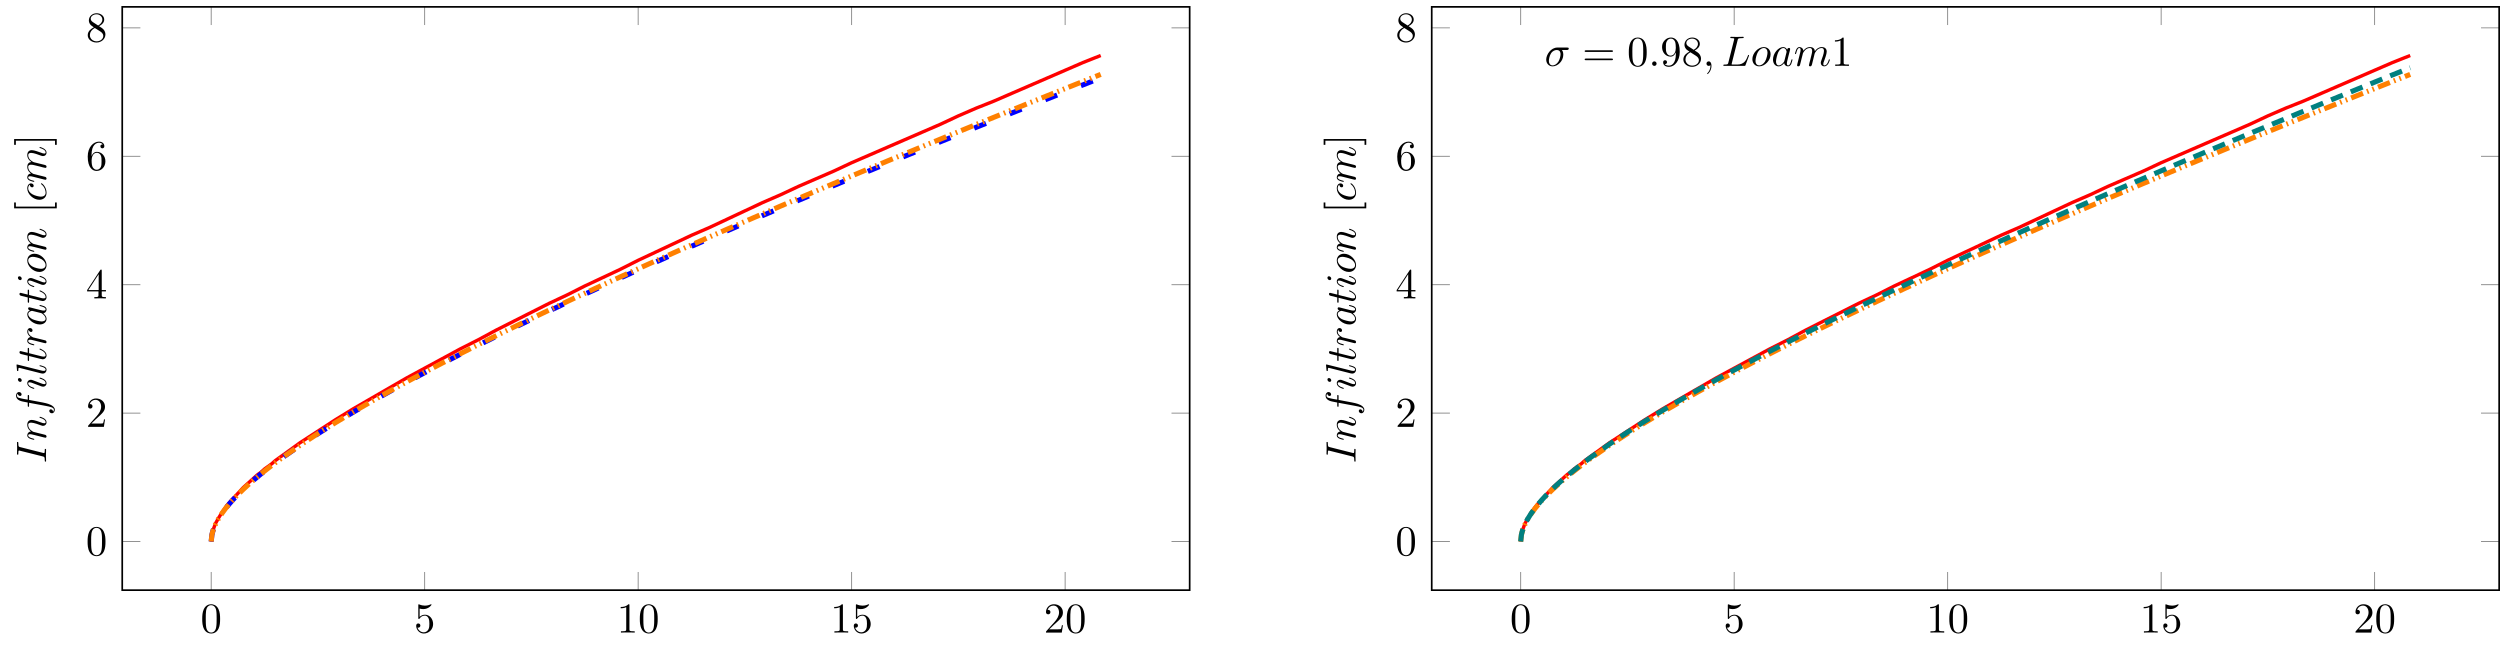 <?xml version="1.0" encoding="UTF-8"?>
<svg xmlns="http://www.w3.org/2000/svg" xmlns:xlink="http://www.w3.org/1999/xlink" width="585.455pt" height="151.463pt" viewBox="0 0 585.455 151.463" version="1.1">
<defs>
<g>
<symbol overflow="visible" id="glyph0-0">
<path style="stroke:none;" d=""/>
</symbol>
<symbol overflow="visible" id="glyph0-1">
<path style="stroke:none;" d="M 4.578 -3.188 C 4.578 -3.984 4.531 -4.781 4.188 -5.516 C 3.734 -6.484 2.906 -6.641 2.5 -6.641 C 1.891 -6.641 1.172 -6.375 0.75 -5.453 C 0.438 -4.766 0.391 -3.984 0.391 -3.188 C 0.391 -2.438 0.422 -1.547 0.844 -0.781 C 1.266 0.016 2 0.219 2.484 0.219 C 3.016 0.219 3.781 0.016 4.219 -0.938 C 4.531 -1.625 4.578 -2.406 4.578 -3.188 Z M 2.484 0 C 2.094 0 1.5 -0.25 1.328 -1.203 C 1.219 -1.797 1.219 -2.719 1.219 -3.312 C 1.219 -3.953 1.219 -4.609 1.297 -5.141 C 1.484 -6.328 2.234 -6.422 2.484 -6.422 C 2.812 -6.422 3.469 -6.234 3.656 -5.25 C 3.766 -4.688 3.766 -3.938 3.766 -3.312 C 3.766 -2.562 3.766 -1.891 3.656 -1.25 C 3.5 -0.297 2.938 0 2.484 0 Z M 2.484 0 "/>
</symbol>
<symbol overflow="visible" id="glyph0-2">
<path style="stroke:none;" d="M 4.469 -2 C 4.469 -3.188 3.656 -4.188 2.578 -4.188 C 2.109 -4.188 1.672 -4.031 1.312 -3.672 L 1.312 -5.625 C 1.516 -5.562 1.844 -5.5 2.156 -5.5 C 3.391 -5.5 4.094 -6.406 4.094 -6.531 C 4.094 -6.594 4.062 -6.641 3.984 -6.641 C 3.984 -6.641 3.953 -6.641 3.906 -6.609 C 3.703 -6.516 3.219 -6.312 2.547 -6.312 C 2.156 -6.312 1.688 -6.391 1.219 -6.594 C 1.141 -6.625 1.125 -6.625 1.109 -6.625 C 1 -6.625 1 -6.547 1 -6.391 L 1 -3.438 C 1 -3.266 1 -3.188 1.141 -3.188 C 1.219 -3.188 1.234 -3.203 1.281 -3.266 C 1.391 -3.422 1.75 -3.969 2.562 -3.969 C 3.078 -3.969 3.328 -3.516 3.406 -3.328 C 3.562 -2.953 3.594 -2.578 3.594 -2.078 C 3.594 -1.719 3.594 -1.125 3.344 -0.703 C 3.109 -0.312 2.734 -0.062 2.281 -0.062 C 1.562 -0.062 0.984 -0.594 0.812 -1.172 C 0.844 -1.172 0.875 -1.156 0.984 -1.156 C 1.312 -1.156 1.484 -1.406 1.484 -1.641 C 1.484 -1.891 1.312 -2.141 0.984 -2.141 C 0.844 -2.141 0.5 -2.062 0.5 -1.609 C 0.5 -0.75 1.188 0.219 2.297 0.219 C 3.453 0.219 4.469 -0.734 4.469 -2 Z M 4.469 -2 "/>
</symbol>
<symbol overflow="visible" id="glyph0-3">
<path style="stroke:none;" d="M 2.938 -6.375 C 2.938 -6.625 2.938 -6.641 2.703 -6.641 C 2.078 -6 1.203 -6 0.891 -6 L 0.891 -5.688 C 1.094 -5.688 1.672 -5.688 2.188 -5.953 L 2.188 -0.781 C 2.188 -0.422 2.156 -0.312 1.266 -0.312 L 0.953 -0.312 L 0.953 0 C 1.297 -0.031 2.156 -0.031 2.562 -0.031 C 2.953 -0.031 3.828 -0.031 4.172 0 L 4.172 -0.312 L 3.859 -0.312 C 2.953 -0.312 2.938 -0.422 2.938 -0.781 Z M 2.938 -6.375 "/>
</symbol>
<symbol overflow="visible" id="glyph0-4">
<path style="stroke:none;" d="M 1.266 -0.766 L 2.328 -1.797 C 3.875 -3.172 4.469 -3.703 4.469 -4.703 C 4.469 -5.844 3.578 -6.641 2.359 -6.641 C 1.234 -6.641 0.5 -5.719 0.5 -4.828 C 0.5 -4.281 1 -4.281 1.031 -4.281 C 1.203 -4.281 1.547 -4.391 1.547 -4.812 C 1.547 -5.062 1.359 -5.328 1.016 -5.328 C 0.938 -5.328 0.922 -5.328 0.891 -5.312 C 1.109 -5.969 1.656 -6.328 2.234 -6.328 C 3.141 -6.328 3.562 -5.516 3.562 -4.703 C 3.562 -3.906 3.078 -3.125 2.516 -2.5 L 0.609 -0.375 C 0.5 -0.266 0.5 -0.234 0.5 0 L 4.203 0 L 4.469 -1.734 L 4.234 -1.734 C 4.172 -1.438 4.109 -1 4 -0.844 C 3.938 -0.766 3.281 -0.766 3.062 -0.766 Z M 1.266 -0.766 "/>
</symbol>
<symbol overflow="visible" id="glyph0-5">
<path style="stroke:none;" d="M 2.938 -1.641 L 2.938 -0.781 C 2.938 -0.422 2.906 -0.312 2.172 -0.312 L 1.969 -0.312 L 1.969 0 C 2.375 -0.031 2.891 -0.031 3.312 -0.031 C 3.734 -0.031 4.25 -0.031 4.672 0 L 4.672 -0.312 L 4.453 -0.312 C 3.719 -0.312 3.703 -0.422 3.703 -0.781 L 3.703 -1.641 L 4.688 -1.641 L 4.688 -1.953 L 3.703 -1.953 L 3.703 -6.484 C 3.703 -6.688 3.703 -6.75 3.531 -6.75 C 3.453 -6.75 3.422 -6.75 3.344 -6.625 L 0.281 -1.953 L 0.281 -1.641 Z M 2.984 -1.953 L 0.562 -1.953 L 2.984 -5.672 Z M 2.984 -1.953 "/>
</symbol>
<symbol overflow="visible" id="glyph0-6">
<path style="stroke:none;" d="M 1.312 -3.266 L 1.312 -3.516 C 1.312 -6.031 2.547 -6.391 3.062 -6.391 C 3.297 -6.391 3.719 -6.328 3.938 -5.984 C 3.781 -5.984 3.391 -5.984 3.391 -5.547 C 3.391 -5.234 3.625 -5.078 3.844 -5.078 C 4 -5.078 4.312 -5.172 4.312 -5.562 C 4.312 -6.156 3.875 -6.641 3.047 -6.641 C 1.766 -6.641 0.422 -5.359 0.422 -3.156 C 0.422 -0.484 1.578 0.219 2.5 0.219 C 3.609 0.219 4.562 -0.719 4.562 -2.031 C 4.562 -3.297 3.672 -4.25 2.562 -4.25 C 1.891 -4.25 1.516 -3.75 1.312 -3.266 Z M 2.5 -0.062 C 1.875 -0.062 1.578 -0.656 1.516 -0.812 C 1.328 -1.281 1.328 -2.078 1.328 -2.25 C 1.328 -3.031 1.656 -4.031 2.547 -4.031 C 2.719 -4.031 3.172 -4.031 3.484 -3.406 C 3.656 -3.047 3.656 -2.531 3.656 -2.047 C 3.656 -1.562 3.656 -1.062 3.484 -0.703 C 3.188 -0.109 2.734 -0.062 2.5 -0.062 Z M 2.5 -0.062 "/>
</symbol>
<symbol overflow="visible" id="glyph0-7">
<path style="stroke:none;" d="M 1.625 -4.562 C 1.172 -4.859 1.125 -5.188 1.125 -5.359 C 1.125 -5.969 1.781 -6.391 2.484 -6.391 C 3.203 -6.391 3.844 -5.875 3.844 -5.156 C 3.844 -4.578 3.453 -4.109 2.859 -3.766 Z M 3.078 -3.609 C 3.797 -3.984 4.281 -4.5 4.281 -5.156 C 4.281 -6.078 3.406 -6.641 2.5 -6.641 C 1.5 -6.641 0.688 -5.906 0.688 -4.969 C 0.688 -4.797 0.703 -4.344 1.125 -3.875 C 1.234 -3.766 1.609 -3.516 1.859 -3.344 C 1.281 -3.047 0.422 -2.5 0.422 -1.5 C 0.422 -0.453 1.438 0.219 2.484 0.219 C 3.609 0.219 4.562 -0.609 4.562 -1.672 C 4.562 -2.031 4.453 -2.484 4.062 -2.906 C 3.875 -3.109 3.719 -3.203 3.078 -3.609 Z M 2.078 -3.188 L 3.312 -2.406 C 3.594 -2.219 4.062 -1.922 4.062 -1.312 C 4.062 -0.578 3.312 -0.062 2.5 -0.062 C 1.641 -0.062 0.922 -0.672 0.922 -1.5 C 0.922 -2.078 1.234 -2.719 2.078 -3.188 Z M 2.078 -3.188 "/>
</symbol>
<symbol overflow="visible" id="glyph0-8">
<path style="stroke:none;" d="M 6.844 -3.266 C 7 -3.266 7.188 -3.266 7.188 -3.453 C 7.188 -3.656 7 -3.656 6.859 -3.656 L 0.891 -3.656 C 0.75 -3.656 0.562 -3.656 0.562 -3.453 C 0.562 -3.266 0.75 -3.266 0.891 -3.266 Z M 6.859 -1.328 C 7 -1.328 7.188 -1.328 7.188 -1.531 C 7.188 -1.719 7 -1.719 6.844 -1.719 L 0.891 -1.719 C 0.75 -1.719 0.562 -1.719 0.562 -1.531 C 0.562 -1.328 0.75 -1.328 0.891 -1.328 Z M 6.859 -1.328 "/>
</symbol>
<symbol overflow="visible" id="glyph0-9">
<path style="stroke:none;" d="M 3.656 -3.172 L 3.656 -2.844 C 3.656 -0.516 2.625 -0.062 2.047 -0.062 C 1.875 -0.062 1.328 -0.078 1.062 -0.422 C 1.5 -0.422 1.578 -0.703 1.578 -0.875 C 1.578 -1.188 1.344 -1.328 1.125 -1.328 C 0.969 -1.328 0.672 -1.25 0.672 -0.859 C 0.672 -0.188 1.203 0.219 2.047 0.219 C 3.344 0.219 4.562 -1.141 4.562 -3.281 C 4.562 -5.969 3.406 -6.641 2.516 -6.641 C 1.969 -6.641 1.484 -6.453 1.062 -6.016 C 0.641 -5.562 0.422 -5.141 0.422 -4.391 C 0.422 -3.156 1.297 -2.172 2.406 -2.172 C 3.016 -2.172 3.422 -2.594 3.656 -3.172 Z M 2.422 -2.406 C 2.266 -2.406 1.797 -2.406 1.5 -3.031 C 1.312 -3.406 1.312 -3.891 1.312 -4.391 C 1.312 -4.922 1.312 -5.391 1.531 -5.766 C 1.797 -6.266 2.172 -6.391 2.516 -6.391 C 2.984 -6.391 3.312 -6.047 3.484 -5.609 C 3.594 -5.281 3.641 -4.656 3.641 -4.203 C 3.641 -3.375 3.297 -2.406 2.422 -2.406 Z M 2.422 -2.406 "/>
</symbol>
<symbol overflow="visible" id="glyph1-0">
<path style="stroke:none;" d=""/>
</symbol>
<symbol overflow="visible" id="glyph1-1">
<path style="stroke:none;" d="M -6.047 -3.734 C -6.406 -3.812 -6.5 -3.844 -6.5 -4.641 C -6.5 -4.875 -6.5 -4.953 -6.688 -4.953 C -6.812 -4.953 -6.812 -4.844 -6.812 -4.812 C -6.812 -4.516 -6.781 -3.781 -6.781 -3.484 C -6.781 -3.188 -6.812 -2.469 -6.812 -2.156 C -6.812 -2.094 -6.812 -1.969 -6.609 -1.969 C -6.5 -1.969 -6.5 -2.047 -6.5 -2.25 C -6.5 -2.656 -6.5 -2.938 -6.312 -2.938 C -6.266 -2.938 -6.234 -2.938 -6.156 -2.906 L -0.781 -1.562 C -0.406 -1.469 -0.312 -1.453 -0.312 -0.656 C -0.312 -0.422 -0.312 -0.344 -0.109 -0.344 C 0 -0.344 0 -0.453 0 -0.484 C 0 -0.781 -0.031 -1.5 -0.031 -1.797 C -0.031 -2.094 0 -2.828 0 -3.125 C 0 -3.203 0 -3.328 -0.188 -3.328 C -0.312 -3.328 -0.312 -3.25 -0.312 -3.031 C -0.312 -2.844 -0.312 -2.797 -0.328 -2.609 C -0.344 -2.391 -0.391 -2.359 -0.5 -2.359 C -0.578 -2.359 -0.656 -2.375 -0.734 -2.391 Z M -6.047 -3.734 "/>
</symbol>
<symbol overflow="visible" id="glyph1-2">
<path style="stroke:none;" d="M -0.594 -0.875 C -0.438 -0.844 -0.203 -0.781 -0.156 -0.781 C 0.016 -0.781 0.109 -0.922 0.109 -1.078 C 0.109 -1.203 0.031 -1.375 -0.172 -1.453 C -0.188 -1.453 -0.656 -1.578 -0.906 -1.641 L -1.797 -1.859 C -2.031 -1.906 -2.25 -1.969 -2.469 -2.031 C -2.641 -2.062 -2.938 -2.141 -2.969 -2.156 C -3.281 -2.297 -4.188 -2.828 -4.188 -3.781 C -4.188 -4.234 -3.812 -4.312 -3.484 -4.312 C -2.875 -4.312 -1.594 -3.828 -1.172 -3.672 C -0.938 -3.578 -0.812 -3.562 -0.703 -3.562 C -0.234 -3.562 0.109 -3.922 0.109 -4.391 C 0.109 -5.328 -1.344 -5.688 -1.422 -5.688 C -1.531 -5.688 -1.531 -5.609 -1.531 -5.578 C -1.531 -5.469 -1.5 -5.469 -1.344 -5.422 C -0.672 -5.219 -0.109 -4.891 -0.109 -4.406 C -0.109 -4.234 -0.203 -4.172 -0.438 -4.172 C -0.688 -4.172 -0.922 -4.25 -1.141 -4.344 C -1.672 -4.531 -2.766 -4.953 -3.344 -4.953 C -4 -4.953 -4.406 -4.531 -4.406 -3.812 C -4.406 -2.906 -3.766 -2.422 -3.531 -2.25 C -4.094 -2.203 -4.406 -1.797 -4.406 -1.328 C -4.406 -0.875 -4.016 -0.688 -3.844 -0.594 C -3.5 -0.422 -2.906 -0.297 -2.875 -0.297 C -2.766 -0.297 -2.766 -0.391 -2.766 -0.406 C -2.766 -0.516 -2.781 -0.516 -3 -0.578 C -3.703 -0.75 -4.188 -0.953 -4.188 -1.312 C -4.188 -1.5 -4.062 -1.609 -3.734 -1.609 C -3.516 -1.609 -3.406 -1.578 -2.891 -1.453 Z M -0.594 -0.875 "/>
</symbol>
<symbol overflow="visible" id="glyph1-3">
<path style="stroke:none;" d="M -3.984 -3.656 L -3.984 -4.516 C -3.984 -4.719 -3.984 -4.812 -4.188 -4.812 C -4.297 -4.812 -4.297 -4.719 -4.297 -4.547 L -4.297 -3.719 L -5.438 -3.922 C -5.641 -3.969 -6.344 -4.109 -6.469 -4.172 C -6.656 -4.25 -6.812 -4.422 -6.812 -4.641 C -6.812 -4.672 -6.812 -4.938 -6.625 -5.125 C -6.594 -4.688 -6.234 -4.578 -6.094 -4.578 C -5.859 -4.578 -5.734 -4.766 -5.734 -4.953 C -5.734 -5.219 -5.969 -5.5 -6.344 -5.5 C -6.797 -5.5 -7.031 -5.047 -7.031 -4.641 C -7.031 -4.297 -6.844 -3.672 -5.859 -3.375 C -5.656 -3.312 -5.547 -3.281 -4.297 -3.047 L -4.297 -2.359 C -4.297 -2.156 -4.297 -2.047 -4.109 -2.047 C -3.984 -2.047 -3.984 -2.141 -3.984 -2.328 L -3.984 -2.984 L -0.047 -2.25 C 0.922 -2.062 1.828 -1.891 1.828 -1.375 C 1.828 -1.328 1.828 -1.094 1.641 -0.891 C 1.609 -1.359 1.25 -1.453 1.109 -1.453 C 0.875 -1.453 0.75 -1.266 0.75 -1.078 C 0.75 -0.812 0.984 -0.531 1.359 -0.531 C 1.797 -0.531 2.047 -0.969 2.047 -1.375 C 2.047 -1.922 1.453 -2.328 1.078 -2.5 C 0.453 -2.828 -0.75 -3.047 -0.828 -3.062 Z M -3.984 -3.656 "/>
</symbol>
<symbol overflow="visible" id="glyph1-4">
<path style="stroke:none;" d="M -6.234 -2.828 C -6.438 -2.828 -6.594 -2.688 -6.594 -2.469 C -6.594 -2.188 -6.328 -1.922 -6.062 -1.922 C -5.875 -1.922 -5.703 -2.062 -5.703 -2.297 C -5.703 -2.531 -5.938 -2.828 -6.234 -2.828 Z M -2.484 -2.078 C -2.766 -2.188 -2.797 -2.188 -3.062 -2.297 C -3.266 -2.375 -3.406 -2.422 -3.594 -2.422 C -4.031 -2.422 -4.406 -2.109 -4.406 -1.609 C -4.406 -0.672 -2.953 -0.297 -2.875 -0.297 C -2.766 -0.297 -2.766 -0.391 -2.766 -0.406 C -2.766 -0.516 -2.797 -0.516 -2.953 -0.562 C -3.891 -0.844 -4.188 -1.234 -4.188 -1.578 C -4.188 -1.656 -4.188 -1.828 -3.875 -1.828 C -3.656 -1.828 -3.453 -1.75 -3.344 -1.719 C -3.094 -1.641 -1.938 -1.188 -1.5 -1.031 C -1.25 -0.922 -0.922 -0.797 -0.703 -0.797 C -0.234 -0.797 0.109 -1.141 0.109 -1.609 C 0.109 -2.547 -1.328 -2.922 -1.422 -2.922 C -1.531 -2.922 -1.531 -2.828 -1.531 -2.797 C -1.531 -2.703 -1.5 -2.703 -1.344 -2.656 C -0.719 -2.469 -0.109 -2.141 -0.109 -1.641 C -0.109 -1.469 -0.203 -1.391 -0.438 -1.391 C -0.688 -1.391 -0.828 -1.453 -1.438 -1.688 Z M -2.484 -2.078 "/>
</symbol>
<symbol overflow="visible" id="glyph1-5">
<path style="stroke:none;" d="M -6.812 -2.578 C -6.812 -2.578 -6.922 -2.578 -6.922 -2.438 C -6.922 -2.219 -6.844 -1.484 -6.812 -1.219 C -6.812 -1.141 -6.797 -1.031 -6.609 -1.031 C -6.5 -1.031 -6.5 -1.141 -6.5 -1.281 C -6.5 -1.766 -6.406 -1.781 -6.328 -1.781 L -6.125 -1.75 L -1.141 -0.484 C -1.031 -0.453 -0.969 -0.438 -0.812 -0.438 C -0.234 -0.438 0.109 -0.875 0.109 -1.344 C 0.109 -1.672 -0.094 -1.922 -0.453 -2.094 C -0.828 -2.266 -1.406 -2.391 -1.422 -2.391 C -1.531 -2.391 -1.531 -2.297 -1.531 -2.266 C -1.531 -2.172 -1.484 -2.156 -1.344 -2.141 C -0.703 -1.969 -0.109 -1.781 -0.109 -1.375 C -0.109 -1.078 -0.422 -1.078 -0.562 -1.078 C -0.812 -1.078 -0.859 -1.094 -1.047 -1.141 Z M -6.812 -2.578 "/>
</symbol>
<symbol overflow="visible" id="glyph1-6">
<path style="stroke:none;" d="M -3.984 -2.047 L -3.984 -2.984 C -3.984 -3.188 -3.984 -3.297 -4.188 -3.297 C -4.297 -3.297 -4.297 -3.188 -4.297 -3.016 L -4.297 -2.141 C -5.719 -2.5 -5.906 -2.547 -5.969 -2.547 C -6.141 -2.547 -6.234 -2.422 -6.234 -2.25 C -6.234 -2.219 -6.234 -1.938 -5.875 -1.859 L -4.297 -1.469 L -4.297 -0.531 C -4.297 -0.328 -4.297 -0.234 -4.109 -0.234 C -3.984 -0.234 -3.984 -0.312 -3.984 -0.516 L -3.984 -1.391 C -1.156 -0.672 -0.984 -0.625 -0.812 -0.625 C -0.266 -0.625 0.109 -1 0.109 -1.547 C 0.109 -2.562 -1.344 -3.125 -1.422 -3.125 C -1.531 -3.125 -1.531 -3.047 -1.531 -3.016 C -1.531 -2.922 -1.5 -2.906 -1.391 -2.859 C -0.344 -2.438 -0.109 -1.906 -0.109 -1.562 C -0.109 -1.359 -0.234 -1.25 -0.562 -1.25 C -0.812 -1.25 -0.875 -1.281 -1.047 -1.312 Z M -3.984 -2.047 "/>
</symbol>
<symbol overflow="visible" id="glyph1-7">
<path style="stroke:none;" d="M -0.594 -0.875 C -0.438 -0.844 -0.203 -0.781 -0.156 -0.781 C 0.016 -0.781 0.109 -0.922 0.109 -1.078 C 0.109 -1.203 0.031 -1.375 -0.172 -1.453 C -0.203 -1.469 -1.562 -1.797 -1.75 -1.844 C -2.078 -1.922 -2.766 -2.109 -3.047 -2.156 C -3.172 -2.203 -3.641 -2.484 -3.859 -2.719 C -3.922 -2.797 -4.188 -3.094 -4.188 -3.516 C -4.188 -3.781 -4.062 -3.922 -4.062 -3.938 C -4.016 -3.641 -3.781 -3.422 -3.516 -3.422 C -3.359 -3.422 -3.172 -3.531 -3.172 -3.797 C -3.172 -4.062 -3.406 -4.344 -3.766 -4.344 C -4.109 -4.344 -4.406 -4.031 -4.406 -3.516 C -4.406 -2.875 -3.922 -2.438 -3.641 -2.25 C -4.094 -2.156 -4.406 -1.797 -4.406 -1.328 C -4.406 -0.875 -4.016 -0.688 -3.844 -0.594 C -3.5 -0.422 -2.906 -0.297 -2.875 -0.297 C -2.766 -0.297 -2.766 -0.391 -2.766 -0.406 C -2.766 -0.516 -2.781 -0.516 -3 -0.578 C -3.703 -0.75 -4.188 -0.953 -4.188 -1.312 C -4.188 -1.469 -4.109 -1.609 -3.734 -1.609 C -3.516 -1.609 -3.406 -1.578 -2.891 -1.453 Z M -0.594 -0.875 "/>
</symbol>
<symbol overflow="visible" id="glyph1-8">
<path style="stroke:none;" d="M -3.766 -3.719 C -4.141 -3.531 -4.406 -3.25 -4.406 -2.797 C -4.406 -1.641 -2.938 -0.406 -1.484 -0.406 C -0.547 -0.406 0.109 -0.953 0.109 -1.719 C 0.109 -1.922 0.062 -2.422 -0.641 -3.016 C -0.219 -3.094 0.109 -3.453 0.109 -3.922 C 0.109 -4.281 -0.125 -4.5 -0.438 -4.672 C -0.797 -4.828 -1.406 -4.969 -1.422 -4.969 C -1.531 -4.969 -1.531 -4.875 -1.531 -4.844 C -1.531 -4.75 -1.484 -4.734 -1.344 -4.703 C -0.703 -4.531 -0.109 -4.359 -0.109 -3.953 C -0.109 -3.672 -0.375 -3.656 -0.562 -3.656 C -0.781 -3.656 -0.875 -3.672 -1.312 -3.781 C -1.719 -3.891 -1.828 -3.906 -2.203 -4 L -3.594 -4.359 C -3.875 -4.422 -3.891 -4.422 -3.938 -4.422 C -4.109 -4.422 -4.203 -4.312 -4.203 -4.141 C -4.203 -3.891 -3.984 -3.75 -3.766 -3.719 Z M -1.188 -3.078 C -1 -3.016 -0.984 -3.016 -0.812 -2.875 C -0.266 -2.438 -0.109 -2.031 -0.109 -1.75 C -0.109 -1.25 -0.656 -1.109 -1.047 -1.109 C -1.547 -1.109 -2.766 -1.422 -3.234 -1.656 C -3.812 -1.969 -4.188 -2.406 -4.188 -2.812 C -4.188 -3.453 -3.375 -3.594 -3.312 -3.594 C -3.25 -3.594 -3.188 -3.578 -3.141 -3.562 Z M -1.188 -3.078 "/>
</symbol>
<symbol overflow="visible" id="glyph1-9">
<path style="stroke:none;" d="M -2.719 -4.672 C -3.766 -4.672 -4.406 -3.984 -4.406 -3.078 C -4.406 -1.75 -2.984 -0.406 -1.578 -0.406 C -0.594 -0.406 0.109 -1.078 0.109 -2 C 0.109 -3.328 -1.266 -4.672 -2.719 -4.672 Z M -0.109 -2.016 C -0.109 -1.578 -0.422 -1.141 -1.203 -1.141 C -1.688 -1.141 -2.766 -1.406 -3.266 -1.719 C -4.031 -2.219 -4.188 -2.797 -4.188 -3.078 C -4.188 -3.656 -3.703 -3.953 -3.109 -3.953 C -2.719 -3.953 -1.672 -3.75 -1.031 -3.375 C -0.453 -3.016 -0.109 -2.469 -0.109 -2.016 Z M -0.109 -2.016 "/>
</symbol>
<symbol overflow="visible" id="glyph1-10">
<path style="stroke:none;" d="M -3.781 -3.953 C -3.781 -3.781 -3.781 -3.656 -3.656 -3.516 C -3.5 -3.344 -3.328 -3.328 -3.266 -3.328 C -3.016 -3.328 -2.906 -3.516 -2.906 -3.703 C -2.906 -3.984 -3.156 -4.25 -3.547 -4.25 C -4.031 -4.25 -4.406 -3.781 -4.406 -3.078 C -4.406 -1.734 -2.984 -0.406 -1.578 -0.406 C -0.672 -0.406 0.109 -0.984 0.109 -2.031 C 0.109 -3.453 -0.953 -4.281 -1.062 -4.281 C -1.125 -4.281 -1.203 -4.234 -1.203 -4.172 C -1.203 -4.109 -1.172 -4.094 -1.094 -4.031 C -0.109 -3.25 -0.109 -2.156 -0.109 -2.047 C -0.109 -1.422 -0.594 -1.141 -1.203 -1.141 C -1.609 -1.141 -2.578 -1.344 -3.188 -1.688 C -3.766 -2 -4.188 -2.547 -4.188 -3.094 C -4.188 -3.422 -4.062 -3.812 -3.781 -3.953 Z M -3.781 -3.953 "/>
</symbol>
<symbol overflow="visible" id="glyph1-11">
<path style="stroke:none;" d="M -0.594 -0.875 C -0.438 -0.844 -0.203 -0.781 -0.156 -0.781 C 0.016 -0.781 0.109 -0.922 0.109 -1.078 C 0.109 -1.203 0.031 -1.375 -0.172 -1.453 C -0.188 -1.453 -0.656 -1.578 -0.906 -1.641 L -1.797 -1.859 C -2.031 -1.906 -2.25 -1.969 -2.469 -2.031 C -2.641 -2.062 -2.938 -2.141 -2.969 -2.156 C -3.281 -2.297 -4.188 -2.828 -4.188 -3.781 C -4.188 -4.234 -3.812 -4.312 -3.484 -4.312 C -3.234 -4.312 -2.953 -4.25 -2.656 -4.172 L -1.5 -3.891 L -0.75 -3.688 C -0.547 -3.656 -0.203 -3.562 -0.156 -3.562 C 0.016 -3.562 0.109 -3.703 0.109 -3.844 C 0.109 -4.156 -0.141 -4.219 -0.453 -4.297 C -1.016 -4.438 -2.469 -4.812 -2.859 -4.891 C -2.984 -4.922 -4.188 -5.453 -4.188 -6.547 C -4.188 -6.969 -3.844 -7.078 -3.484 -7.078 C -2.922 -7.078 -1.781 -6.656 -1.25 -6.453 C -1.016 -6.375 -0.906 -6.328 -0.703 -6.328 C -0.234 -6.328 0.109 -6.672 0.109 -7.141 C 0.109 -8.078 -1.344 -8.453 -1.422 -8.453 C -1.531 -8.453 -1.531 -8.359 -1.531 -8.328 C -1.531 -8.234 -1.5 -8.234 -1.344 -8.188 C -0.812 -8.031 -0.109 -7.719 -0.109 -7.172 C -0.109 -7 -0.203 -6.922 -0.438 -6.922 C -0.688 -6.922 -0.922 -7.016 -1.141 -7.109 C -1.672 -7.297 -2.766 -7.719 -3.344 -7.719 C -3.984 -7.719 -4.406 -7.312 -4.406 -6.562 C -4.406 -5.828 -3.969 -5.312 -3.438 -4.938 C -3.562 -4.938 -3.906 -4.906 -4.141 -4.625 C -4.359 -4.375 -4.406 -4.062 -4.406 -3.812 C -4.406 -2.906 -3.766 -2.422 -3.531 -2.25 C -4.109 -2.203 -4.406 -1.781 -4.406 -1.328 C -4.406 -0.875 -4.016 -0.688 -3.844 -0.594 C -3.484 -0.422 -2.906 -0.297 -2.875 -0.297 C -2.766 -0.297 -2.766 -0.391 -2.766 -0.406 C -2.766 -0.516 -2.781 -0.516 -3 -0.578 C -3.703 -0.75 -4.188 -0.953 -4.188 -1.312 C -4.188 -1.469 -4.109 -1.609 -3.734 -1.609 C -3.516 -1.609 -3.406 -1.578 -2.891 -1.453 Z M -0.594 -0.875 "/>
</symbol>
<symbol overflow="visible" id="glyph2-0">
<path style="stroke:none;" d=""/>
</symbol>
<symbol overflow="visible" id="glyph2-1">
<path style="stroke:none;" d="M 2.5 -2.547 L 2.094 -2.547 L 2.094 -1.578 L -7.078 -1.578 L -7.078 -2.547 L -7.484 -2.547 L -7.484 -1.172 L 2.5 -1.172 Z M 2.5 -2.547 "/>
</symbol>
<symbol overflow="visible" id="glyph2-2">
<path style="stroke:none;" d="M -7.484 -1.578 L -7.484 -0.219 L -7.078 -0.219 L -7.078 -1.188 L 2.094 -1.188 L 2.094 -0.219 L 2.5 -0.219 L 2.5 -1.578 Z M -7.484 -1.578 "/>
</symbol>
<symbol overflow="visible" id="glyph3-0">
<path style="stroke:none;" d=""/>
</symbol>
<symbol overflow="visible" id="glyph3-1">
<path style="stroke:none;" d="M 5.156 -3.719 C 5.297 -3.719 5.656 -3.719 5.656 -4.062 C 5.656 -4.297 5.438 -4.297 5.266 -4.297 L 2.984 -4.297 C 1.484 -4.297 0.375 -2.656 0.375 -1.469 C 0.375 -0.594 0.969 0.109 1.875 0.109 C 3.047 0.109 4.375 -1.094 4.375 -2.625 C 4.375 -2.797 4.375 -3.281 4.062 -3.719 Z M 1.891 -0.109 C 1.391 -0.109 1 -0.469 1 -1.188 C 1 -1.484 1.109 -2.297 1.469 -2.891 C 1.891 -3.578 2.484 -3.719 2.828 -3.719 C 3.656 -3.719 3.734 -3.062 3.734 -2.75 C 3.734 -2.281 3.531 -1.469 3.203 -0.953 C 2.812 -0.375 2.266 -0.109 1.891 -0.109 Z M 1.891 -0.109 "/>
</symbol>
<symbol overflow="visible" id="glyph3-2">
<path style="stroke:none;" d="M 1.906 -0.531 C 1.906 -0.812 1.672 -1.062 1.391 -1.062 C 1.094 -1.062 0.859 -0.812 0.859 -0.531 C 0.859 -0.234 1.094 0 1.391 0 C 1.672 0 1.906 -0.234 1.906 -0.531 Z M 1.906 -0.531 "/>
</symbol>
<symbol overflow="visible" id="glyph3-3">
<path style="stroke:none;" d="M 2.031 -0.016 C 2.031 -0.672 1.781 -1.062 1.391 -1.062 C 1.062 -1.062 0.859 -0.812 0.859 -0.531 C 0.859 -0.266 1.062 0 1.391 0 C 1.5 0 1.641 -0.047 1.734 -0.125 C 1.766 -0.156 1.781 -0.156 1.781 -0.156 C 1.797 -0.156 1.797 -0.156 1.797 -0.016 C 1.797 0.734 1.453 1.328 1.125 1.656 C 1.016 1.766 1.016 1.781 1.016 1.812 C 1.016 1.891 1.062 1.922 1.109 1.922 C 1.219 1.922 2.031 1.156 2.031 -0.016 Z M 2.031 -0.016 "/>
</symbol>
<symbol overflow="visible" id="glyph3-4">
<path style="stroke:none;" d="M 3.734 -6.031 C 3.812 -6.391 3.844 -6.5 4.781 -6.5 C 5.078 -6.5 5.156 -6.5 5.156 -6.688 C 5.156 -6.812 5.047 -6.812 5 -6.812 C 4.672 -6.812 3.859 -6.781 3.531 -6.781 C 3.234 -6.781 2.5 -6.812 2.203 -6.812 C 2.141 -6.812 2.016 -6.812 2.016 -6.609 C 2.016 -6.5 2.109 -6.5 2.297 -6.5 C 2.312 -6.5 2.5 -6.5 2.672 -6.484 C 2.844 -6.453 2.938 -6.453 2.938 -6.312 C 2.938 -6.281 2.938 -6.25 2.906 -6.125 L 1.562 -0.781 C 1.469 -0.391 1.453 -0.312 0.656 -0.312 C 0.484 -0.312 0.391 -0.312 0.391 -0.109 C 0.391 0 0.484 0 0.656 0 L 5.281 0 C 5.516 0 5.516 0 5.578 -0.172 L 6.375 -2.328 C 6.406 -2.438 6.406 -2.453 6.406 -2.469 C 6.406 -2.5 6.375 -2.578 6.297 -2.578 C 6.203 -2.578 6.188 -2.516 6.125 -2.359 C 5.781 -1.453 5.344 -0.312 3.625 -0.312 L 2.688 -0.312 C 2.547 -0.312 2.516 -0.312 2.469 -0.312 C 2.359 -0.328 2.328 -0.344 2.328 -0.422 C 2.328 -0.453 2.328 -0.469 2.375 -0.641 Z M 3.734 -6.031 "/>
</symbol>
<symbol overflow="visible" id="glyph3-5">
<path style="stroke:none;" d="M 4.672 -2.719 C 4.672 -3.766 3.984 -4.406 3.078 -4.406 C 1.75 -4.406 0.406 -2.984 0.406 -1.578 C 0.406 -0.594 1.078 0.109 2 0.109 C 3.328 0.109 4.672 -1.266 4.672 -2.719 Z M 2.016 -0.109 C 1.578 -0.109 1.141 -0.422 1.141 -1.203 C 1.141 -1.688 1.406 -2.766 1.719 -3.266 C 2.219 -4.031 2.797 -4.188 3.078 -4.188 C 3.656 -4.188 3.953 -3.703 3.953 -3.109 C 3.953 -2.719 3.75 -1.672 3.375 -1.031 C 3.016 -0.453 2.469 -0.109 2.016 -0.109 Z M 2.016 -0.109 "/>
</symbol>
<symbol overflow="visible" id="glyph3-6">
<path style="stroke:none;" d="M 3.719 -3.766 C 3.531 -4.141 3.25 -4.406 2.797 -4.406 C 1.641 -4.406 0.406 -2.938 0.406 -1.484 C 0.406 -0.547 0.953 0.109 1.719 0.109 C 1.922 0.109 2.422 0.062 3.016 -0.641 C 3.094 -0.219 3.453 0.109 3.922 0.109 C 4.281 0.109 4.5 -0.125 4.672 -0.438 C 4.828 -0.797 4.969 -1.406 4.969 -1.422 C 4.969 -1.531 4.875 -1.531 4.844 -1.531 C 4.75 -1.531 4.734 -1.484 4.703 -1.344 C 4.531 -0.703 4.359 -0.109 3.953 -0.109 C 3.672 -0.109 3.656 -0.375 3.656 -0.562 C 3.656 -0.781 3.672 -0.875 3.781 -1.312 C 3.891 -1.719 3.906 -1.828 4 -2.203 L 4.359 -3.594 C 4.422 -3.875 4.422 -3.891 4.422 -3.938 C 4.422 -4.109 4.312 -4.203 4.141 -4.203 C 3.891 -4.203 3.75 -3.984 3.719 -3.766 Z M 3.078 -1.188 C 3.016 -1 3.016 -0.984 2.875 -0.812 C 2.438 -0.266 2.031 -0.109 1.75 -0.109 C 1.25 -0.109 1.109 -0.656 1.109 -1.047 C 1.109 -1.547 1.422 -2.766 1.656 -3.234 C 1.969 -3.812 2.406 -4.188 2.812 -4.188 C 3.453 -4.188 3.594 -3.375 3.594 -3.312 C 3.594 -3.25 3.578 -3.188 3.562 -3.141 Z M 3.078 -1.188 "/>
</symbol>
<symbol overflow="visible" id="glyph3-7">
<path style="stroke:none;" d="M 0.875 -0.594 C 0.844 -0.438 0.781 -0.203 0.781 -0.156 C 0.781 0.016 0.922 0.109 1.078 0.109 C 1.203 0.109 1.375 0.031 1.453 -0.172 C 1.453 -0.188 1.578 -0.656 1.641 -0.906 L 1.859 -1.797 C 1.906 -2.031 1.969 -2.25 2.031 -2.469 C 2.062 -2.641 2.141 -2.938 2.156 -2.969 C 2.297 -3.281 2.828 -4.188 3.781 -4.188 C 4.234 -4.188 4.312 -3.812 4.312 -3.484 C 4.312 -3.234 4.25 -2.953 4.172 -2.656 L 3.891 -1.5 L 3.688 -0.75 C 3.656 -0.547 3.562 -0.203 3.562 -0.156 C 3.562 0.016 3.703 0.109 3.844 0.109 C 4.156 0.109 4.219 -0.141 4.297 -0.453 C 4.438 -1.016 4.812 -2.469 4.891 -2.859 C 4.922 -2.984 5.453 -4.188 6.547 -4.188 C 6.969 -4.188 7.078 -3.844 7.078 -3.484 C 7.078 -2.922 6.656 -1.781 6.453 -1.25 C 6.375 -1.016 6.328 -0.906 6.328 -0.703 C 6.328 -0.234 6.672 0.109 7.141 0.109 C 8.078 0.109 8.453 -1.344 8.453 -1.422 C 8.453 -1.531 8.359 -1.531 8.328 -1.531 C 8.234 -1.531 8.234 -1.5 8.188 -1.344 C 8.031 -0.812 7.719 -0.109 7.172 -0.109 C 7 -0.109 6.922 -0.203 6.922 -0.438 C 6.922 -0.688 7.016 -0.922 7.109 -1.141 C 7.297 -1.672 7.719 -2.766 7.719 -3.344 C 7.719 -3.984 7.312 -4.406 6.562 -4.406 C 5.828 -4.406 5.312 -3.969 4.938 -3.438 C 4.938 -3.562 4.906 -3.906 4.625 -4.141 C 4.375 -4.359 4.062 -4.406 3.812 -4.406 C 2.906 -4.406 2.422 -3.766 2.25 -3.531 C 2.203 -4.109 1.781 -4.406 1.328 -4.406 C 0.875 -4.406 0.688 -4.016 0.594 -3.844 C 0.422 -3.484 0.297 -2.906 0.297 -2.875 C 0.297 -2.766 0.391 -2.766 0.406 -2.766 C 0.516 -2.766 0.516 -2.781 0.578 -3 C 0.75 -3.703 0.953 -4.188 1.312 -4.188 C 1.469 -4.188 1.609 -4.109 1.609 -3.734 C 1.609 -3.516 1.578 -3.406 1.453 -2.891 Z M 0.875 -0.594 "/>
</symbol>
</g>
<clipPath id="clip1">
  <path d="M 38 1.609 L 270 1.609 L 270 138.203 L 38 138.203 Z M 38 1.609 "/>
</clipPath>
<clipPath id="clip2">
  <path d="M 32 1.609 L 275 1.609 L 275 138.203 L 32 138.203 Z M 32 1.609 "/>
</clipPath>
<clipPath id="clip3">
  <path d="M 335 6 L 585.453 6 L 585.453 127 L 335 127 Z M 335 6 "/>
</clipPath>
<clipPath id="clip4">
  <path d="M 335 1 L 585.453 1 L 585.453 139 L 335 139 Z M 335 1 "/>
</clipPath>
<clipPath id="clip5">
  <path d="M 344 1.609 L 576 1.609 L 576 138.203 L 344 138.203 Z M 344 1.609 "/>
</clipPath>
<clipPath id="clip6">
  <path d="M 339 1.609 L 582 1.609 L 582 138.203 L 339 138.203 Z M 339 1.609 "/>
</clipPath>
</defs>
<g id="surface1">
<path style="fill:none;stroke-width:0.199;stroke-linecap:butt;stroke-linejoin:miter;stroke:rgb(50%,50%,50%);stroke-opacity:1;stroke-miterlimit:10;" d="M 0.001 -11.384 L 0.001 -7.13 M 49.993 -11.384 L 49.993 -7.13 M 99.989 -11.384 L 99.989 -7.13 M 149.982 -11.384 L 149.982 -7.13 M 199.978 -11.384 L 199.978 -7.13 M 0.001 125.21 L 0.001 120.956 M 49.993 125.21 L 49.993 120.956 M 99.989 125.21 L 99.989 120.956 M 149.982 125.21 L 149.982 120.956 M 199.978 125.21 L 199.978 120.956 " transform="matrix(1,0,0,-1,49.456,126.819)"/>
<path style="fill:none;stroke-width:0.199;stroke-linecap:butt;stroke-linejoin:miter;stroke:rgb(50%,50%,50%);stroke-opacity:1;stroke-miterlimit:10;" d="M -20.831 -0.001 L -16.581 -0.001 M -20.831 30.073 L -16.581 30.073 M -20.831 60.143 L -16.581 60.143 M -20.831 90.217 L -16.581 90.217 M -20.831 120.292 L -16.581 120.292 M 229.142 -0.001 L 224.888 -0.001 M 229.142 30.073 L 224.888 30.073 M 229.142 60.143 L 224.888 60.143 M 229.142 90.217 L 224.888 90.217 M 229.142 120.292 L 224.888 120.292 " transform="matrix(1,0,0,-1,49.456,126.819)"/>
<path style="fill:none;stroke-width:0.399;stroke-linecap:butt;stroke-linejoin:miter;stroke:rgb(0%,0%,0%);stroke-opacity:1;stroke-miterlimit:10;" d="M -20.831 -11.384 L -20.831 125.21 L 229.142 125.21 L 229.142 -11.384 Z M -20.831 -11.384 " transform="matrix(1,0,0,-1,49.456,126.819)"/>
<g style="fill:rgb(0%,0%,0%);fill-opacity:1;">
  <use xlink:href="#glyph0-1" x="46.966" y="148.142"/>
</g>
<g style="fill:rgb(0%,0%,0%);fill-opacity:1;">
  <use xlink:href="#glyph0-2" x="96.959" y="148.142"/>
</g>
<g style="fill:rgb(0%,0%,0%);fill-opacity:1;">
  <use xlink:href="#glyph0-3" x="144.462" y="148.142"/>
  <use xlink:href="#glyph0-1" x="149.443" y="148.142"/>
</g>
<g style="fill:rgb(0%,0%,0%);fill-opacity:1;">
  <use xlink:href="#glyph0-3" x="194.455" y="148.142"/>
  <use xlink:href="#glyph0-2" x="199.436" y="148.142"/>
</g>
<g style="fill:rgb(0%,0%,0%);fill-opacity:1;">
  <use xlink:href="#glyph0-4" x="244.448" y="148.142"/>
  <use xlink:href="#glyph0-1" x="249.429" y="148.142"/>
</g>
<g style="fill:rgb(0%,0%,0%);fill-opacity:1;">
  <use xlink:href="#glyph0-1" x="20.123" y="130.03"/>
</g>
<g style="fill:rgb(0%,0%,0%);fill-opacity:1;">
  <use xlink:href="#glyph0-4" x="20.123" y="99.957"/>
</g>
<g style="fill:rgb(0%,0%,0%);fill-opacity:1;">
  <use xlink:href="#glyph0-5" x="20.123" y="69.885"/>
</g>
<g style="fill:rgb(0%,0%,0%);fill-opacity:1;">
  <use xlink:href="#glyph0-6" x="20.123" y="39.813"/>
</g>
<g style="fill:rgb(0%,0%,0%);fill-opacity:1;">
  <use xlink:href="#glyph0-7" x="20.123" y="9.741"/>
</g>
<g clip-path="url(#clip1)" clip-rule="nonzero">
<path style="fill:none;stroke-width:0.797;stroke-linecap:butt;stroke-linejoin:miter;stroke:rgb(100%,0%,0%);stroke-opacity:1;stroke-miterlimit:10;" d="M 0.001 -0.001 L 0.165 1.655 L 0.333 2.405 L 0.501 2.858 L 0.665 3.307 L 0.833 3.76 L 1.001 4.21 L 1.165 4.51 L 1.501 5.112 L 1.665 5.413 L 2.501 6.764 L 3.333 7.967 L 4.165 9.022 L 5.001 9.924 L 6.665 11.729 L 7.501 12.632 L 8.333 13.382 L 9.165 14.135 L 9.997 14.885 L 10.833 15.635 L 11.665 16.237 L 12.497 16.991 L 13.333 17.592 L 14.165 18.194 L 14.997 18.944 L 15.833 19.546 L 16.665 20.147 L 20.829 23.155 L 29.165 28.569 L 33.329 31.124 L 37.497 33.53 L 41.661 35.936 L 45.829 38.342 L 49.993 40.596 L 54.161 42.85 L 58.325 45.108 L 62.493 47.214 L 66.657 49.467 L 70.825 51.573 L 74.989 53.678 L 79.157 55.784 L 83.325 57.737 L 87.489 59.842 L 91.657 61.796 L 95.821 63.753 L 99.989 65.858 L 104.153 67.811 L 108.321 69.764 L 112.485 71.721 L 116.653 73.526 L 120.817 75.479 L 124.985 77.436 L 129.153 79.389 L 133.317 81.194 L 137.485 83.147 L 141.649 84.952 L 145.817 86.757 L 149.982 88.71 L 154.149 90.514 L 158.314 92.319 L 162.482 94.124 L 166.646 95.928 L 170.814 97.733 L 174.982 99.686 L 179.146 101.491 L 183.314 103.147 L 187.478 104.952 L 191.646 106.753 L 195.81 108.557 L 199.978 110.362 L 204.142 112.167 L 208.31 113.823 " transform="matrix(1,0,0,-1,49.456,126.819)"/>
</g>
<g clip-path="url(#clip2)" clip-rule="nonzero">
<path style="fill:none;stroke-width:1.196;stroke-linecap:butt;stroke-linejoin:miter;stroke:rgb(0%,0%,100%);stroke-opacity:1;stroke-dasharray:2.989,5.978;stroke-miterlimit:10;" d="M 0.001 -0.001 L 0.165 1.569 L 0.333 2.249 L 0.501 2.776 L 0.665 3.229 L 0.833 3.631 L 1.001 4.003 L 1.165 4.346 L 1.333 4.667 L 1.501 4.975 L 1.665 5.264 L 2.501 6.569 L 3.333 7.702 L 4.165 8.725 L 5.001 9.674 L 5.833 10.561 L 6.665 11.405 L 7.501 12.21 L 8.333 12.983 L 9.165 13.725 L 9.997 14.448 L 10.833 15.151 L 11.665 15.835 L 12.497 16.499 L 13.333 17.151 L 14.165 17.792 L 14.997 18.417 L 15.833 19.034 L 16.665 19.635 L 20.829 22.53 L 24.997 25.253 L 29.165 27.842 L 33.329 30.331 L 37.497 32.729 L 41.661 35.061 L 45.829 37.331 L 49.993 39.549 L 54.161 41.721 L 58.325 43.85 L 62.493 45.948 L 66.657 48.007 L 70.825 50.038 L 74.989 52.042 L 79.157 54.022 L 83.325 55.979 L 87.489 57.913 L 91.657 59.831 L 95.821 61.725 L 99.989 63.604 L 104.153 65.467 L 108.321 67.315 L 112.485 69.147 L 116.653 70.967 L 120.817 72.776 L 124.985 74.569 L 129.153 76.354 L 133.317 78.124 L 137.485 79.885 L 141.649 81.635 L 145.817 83.378 L 149.982 85.112 L 154.149 86.835 L 158.314 88.549 L 162.482 90.257 L 166.646 91.956 L 170.814 93.647 L 174.982 95.331 L 179.146 97.01 L 183.314 98.678 L 187.478 100.342 L 191.646 102.003 L 195.81 103.651 L 199.978 105.299 L 204.142 106.936 L 208.31 108.573 " transform="matrix(1,0,0,-1,49.456,126.819)"/>
<path style="fill:none;stroke-width:1.196;stroke-linecap:butt;stroke-linejoin:miter;stroke:rgb(100%,50%,0%);stroke-opacity:1;stroke-dasharray:2.989,0.996,0.399,0.996,0.399,0.996;stroke-miterlimit:10;" d="M 0.001 -0.001 L 0.165 1.569 L 0.333 2.249 L 0.501 2.776 L 0.665 3.229 L 0.833 3.631 L 1.001 4.003 L 1.165 4.346 L 1.333 4.671 L 1.501 4.975 L 1.665 5.264 L 2.501 6.569 L 3.333 7.706 L 4.165 8.729 L 5.001 9.678 L 5.833 10.565 L 6.665 11.409 L 7.501 12.214 L 8.333 12.987 L 9.165 13.733 L 9.997 14.456 L 10.833 15.159 L 11.665 15.842 L 12.497 16.51 L 13.333 17.163 L 14.165 17.803 L 14.997 18.432 L 15.833 19.049 L 16.665 19.655 L 20.829 22.557 L 24.997 25.288 L 29.165 27.885 L 33.329 30.381 L 37.497 32.792 L 41.661 35.135 L 45.829 37.417 L 49.993 39.643 L 54.161 41.827 L 58.325 43.971 L 62.493 46.081 L 66.657 48.155 L 70.825 50.202 L 74.989 52.217 L 79.157 54.214 L 83.325 56.186 L 87.489 58.135 L 91.657 60.065 L 95.821 61.979 L 99.989 63.878 L 104.153 65.757 L 108.321 67.62 L 112.485 69.471 L 116.653 71.311 L 120.817 73.135 L 124.985 74.948 L 129.153 76.753 L 133.317 78.546 L 137.485 80.327 L 141.649 82.096 L 145.817 83.858 L 149.982 85.612 L 154.149 87.358 L 158.314 89.092 L 162.482 90.823 L 166.646 92.546 L 170.814 94.257 L 174.982 95.964 L 179.146 97.667 L 183.314 99.358 L 187.478 101.046 L 191.646 102.729 L 195.81 104.405 L 199.978 106.073 L 204.142 107.737 L 208.31 109.397 " transform="matrix(1,0,0,-1,49.456,126.819)"/>
</g>
<g style="fill:rgb(0%,0%,0%);fill-opacity:1;">
  <use xlink:href="#glyph1-1" x="10.792" y="108.446"/>
</g>
<g style="fill:rgb(0%,0%,0%);fill-opacity:1;">
  <use xlink:href="#glyph1-2" x="10.792" y="103.289"/>
  <use xlink:href="#glyph1-3" x="10.792" y="97.31"/>
</g>
<g style="fill:rgb(0%,0%,0%);fill-opacity:1;">
  <use xlink:href="#glyph1-4" x="10.792" y="91.356"/>
  <use xlink:href="#glyph1-5" x="10.792" y="87.924"/>
</g>
<g style="fill:rgb(0%,0%,0%);fill-opacity:1;">
  <use xlink:href="#glyph1-6" x="10.792" y="84.762"/>
  <use xlink:href="#glyph1-7" x="10.792" y="81.164"/>
</g>
<g style="fill:rgb(0%,0%,0%);fill-opacity:1;">
  <use xlink:href="#glyph1-8" x="10.792" y="76.39"/>
  <use xlink:href="#glyph1-6" x="10.792" y="71.124"/>
  <use xlink:href="#glyph1-4" x="10.792" y="67.526"/>
  <use xlink:href="#glyph1-9" x="10.792" y="64.094"/>
  <use xlink:href="#glyph1-2" x="10.792" y="59.265"/>
</g>
<g style="fill:rgb(0%,0%,0%);fill-opacity:1;">
  <use xlink:href="#glyph2-1" x="10.792" y="49.962"/>
</g>
<g style="fill:rgb(0%,0%,0%);fill-opacity:1;">
  <use xlink:href="#glyph1-10" x="10.792" y="47.194"/>
  <use xlink:href="#glyph1-11" x="10.792" y="42.882"/>
</g>
<g style="fill:rgb(0%,0%,0%);fill-opacity:1;">
  <use xlink:href="#glyph2-2" x="10.792" y="34.136"/>
</g>
<path style="fill:none;stroke-width:0.199;stroke-linecap:butt;stroke-linejoin:miter;stroke:rgb(50%,50%,50%);stroke-opacity:1;stroke-miterlimit:10;" d="M -0.001 -11.384 L -0.001 -7.13 M 49.995 -11.384 L 49.995 -7.13 M 99.987 -11.384 L 99.987 -7.13 M 149.984 -11.384 L 149.984 -7.13 M 199.976 -11.384 L 199.976 -7.13 M -0.001 125.21 L -0.001 120.956 M 49.995 125.21 L 49.995 120.956 M 99.987 125.21 L 99.987 120.956 M 149.984 125.21 L 149.984 120.956 M 199.976 125.21 L 199.976 120.956 " transform="matrix(1,0,0,-1,356.118,126.819)"/>
<g clip-path="url(#clip3)" clip-rule="nonzero">
<path style="fill:none;stroke-width:0.199;stroke-linecap:butt;stroke-linejoin:miter;stroke:rgb(50%,50%,50%);stroke-opacity:1;stroke-miterlimit:10;" d="M -20.833 -0.001 L -16.579 -0.001 M -20.833 30.073 L -16.579 30.073 M -20.833 60.143 L -16.579 60.143 M -20.833 90.217 L -16.579 90.217 M -20.833 120.292 L -16.579 120.292 M 229.14 -0.001 L 224.89 -0.001 M 229.14 30.073 L 224.89 30.073 M 229.14 60.143 L 224.89 60.143 M 229.14 90.217 L 224.89 90.217 M 229.14 120.292 L 224.89 120.292 " transform="matrix(1,0,0,-1,356.118,126.819)"/>
</g>
<g clip-path="url(#clip4)" clip-rule="nonzero">
<path style="fill:none;stroke-width:0.399;stroke-linecap:butt;stroke-linejoin:miter;stroke:rgb(0%,0%,0%);stroke-opacity:1;stroke-miterlimit:10;" d="M -20.833 -11.384 L -20.833 125.21 L 229.14 125.21 L 229.14 -11.384 Z M -20.833 -11.384 " transform="matrix(1,0,0,-1,356.118,126.819)"/>
</g>
<g style="fill:rgb(0%,0%,0%);fill-opacity:1;">
  <use xlink:href="#glyph0-1" x="353.628" y="148.142"/>
</g>
<g style="fill:rgb(0%,0%,0%);fill-opacity:1;">
  <use xlink:href="#glyph0-2" x="403.621" y="148.142"/>
</g>
<g style="fill:rgb(0%,0%,0%);fill-opacity:1;">
  <use xlink:href="#glyph0-3" x="451.124" y="148.142"/>
  <use xlink:href="#glyph0-1" x="456.105" y="148.142"/>
</g>
<g style="fill:rgb(0%,0%,0%);fill-opacity:1;">
  <use xlink:href="#glyph0-3" x="501.117" y="148.142"/>
  <use xlink:href="#glyph0-2" x="506.098" y="148.142"/>
</g>
<g style="fill:rgb(0%,0%,0%);fill-opacity:1;">
  <use xlink:href="#glyph0-4" x="551.11" y="148.142"/>
  <use xlink:href="#glyph0-1" x="556.091" y="148.142"/>
</g>
<g style="fill:rgb(0%,0%,0%);fill-opacity:1;">
  <use xlink:href="#glyph0-1" x="326.786" y="130.03"/>
</g>
<g style="fill:rgb(0%,0%,0%);fill-opacity:1;">
  <use xlink:href="#glyph0-4" x="326.786" y="99.957"/>
</g>
<g style="fill:rgb(0%,0%,0%);fill-opacity:1;">
  <use xlink:href="#glyph0-5" x="326.786" y="69.885"/>
</g>
<g style="fill:rgb(0%,0%,0%);fill-opacity:1;">
  <use xlink:href="#glyph0-6" x="326.786" y="39.813"/>
</g>
<g style="fill:rgb(0%,0%,0%);fill-opacity:1;">
  <use xlink:href="#glyph0-7" x="326.786" y="9.741"/>
</g>
<g clip-path="url(#clip5)" clip-rule="nonzero">
<path style="fill:none;stroke-width:0.797;stroke-linecap:butt;stroke-linejoin:miter;stroke:rgb(100%,0%,0%);stroke-opacity:1;stroke-miterlimit:10;" d="M -0.001 -0.001 L 0.167 1.655 L 0.335 2.405 L 0.499 2.858 L 0.667 3.307 L 0.835 3.76 L 0.999 4.21 L 1.335 4.811 L 1.499 5.112 L 1.667 5.413 L 2.499 6.764 L 3.331 7.967 L 4.167 9.022 L 5.831 10.827 L 6.667 11.729 L 7.499 12.632 L 8.331 13.382 L 9.167 14.135 L 10.831 15.635 L 11.667 16.237 L 12.499 16.991 L 14.163 18.194 L 14.999 18.944 L 16.663 20.147 L 20.831 23.155 L 24.995 25.862 L 29.163 28.569 L 33.331 31.124 L 37.495 33.53 L 41.663 35.936 L 45.827 38.342 L 49.995 40.596 L 54.159 42.85 L 58.327 45.108 L 62.491 47.214 L 66.659 49.467 L 70.823 51.573 L 79.159 55.784 L 83.323 57.737 L 87.491 59.842 L 91.655 61.796 L 95.823 63.753 L 99.987 65.858 L 104.155 67.811 L 108.32 69.764 L 112.487 71.721 L 116.652 73.526 L 120.82 75.479 L 124.984 77.436 L 129.152 79.389 L 133.32 81.194 L 137.484 83.147 L 141.652 84.952 L 145.816 86.757 L 149.984 88.71 L 154.148 90.514 L 158.316 92.319 L 162.48 94.124 L 166.648 95.928 L 170.812 97.733 L 174.98 99.686 L 179.148 101.491 L 183.312 103.147 L 187.48 104.952 L 191.644 106.753 L 195.812 108.557 L 199.976 110.362 L 204.144 112.167 L 208.308 113.823 " transform="matrix(1,0,0,-1,356.118,126.819)"/>
</g>
<g clip-path="url(#clip6)" clip-rule="nonzero">
<path style="fill:none;stroke-width:1.196;stroke-linecap:butt;stroke-linejoin:miter;stroke:rgb(100%,50%,0%);stroke-opacity:1;stroke-dasharray:2.989,0.996,0.399,0.996,0.399,0.996;stroke-miterlimit:10;" d="M -0.001 -0.001 L 0.167 1.569 L 0.335 2.249 L 0.499 2.776 L 0.667 3.229 L 0.835 3.631 L 0.999 4.003 L 1.167 4.346 L 1.335 4.671 L 1.499 4.975 L 1.667 5.264 L 2.499 6.569 L 3.331 7.706 L 4.167 8.729 L 4.999 9.678 L 5.831 10.565 L 6.667 11.409 L 7.499 12.214 L 8.331 12.987 L 9.167 13.733 L 9.999 14.456 L 10.831 15.159 L 11.667 15.842 L 12.499 16.51 L 13.331 17.163 L 14.163 17.803 L 14.999 18.432 L 15.831 19.049 L 16.663 19.655 L 20.831 22.557 L 24.995 25.288 L 29.163 27.885 L 33.331 30.381 L 37.495 32.792 L 41.663 35.135 L 45.827 37.417 L 49.995 39.643 L 54.159 41.827 L 58.327 43.971 L 62.491 46.081 L 66.659 48.155 L 70.823 50.202 L 74.991 52.217 L 79.159 54.214 L 83.323 56.186 L 87.491 58.135 L 91.655 60.065 L 95.823 61.979 L 99.987 63.878 L 104.155 65.757 L 108.32 67.62 L 112.487 69.471 L 116.652 71.311 L 120.82 73.135 L 124.984 74.948 L 129.152 76.753 L 133.32 78.546 L 137.484 80.327 L 141.652 82.096 L 145.816 83.858 L 149.984 85.612 L 154.148 87.358 L 158.316 89.092 L 162.48 90.823 L 166.648 92.546 L 170.812 94.257 L 174.98 95.964 L 179.148 97.667 L 183.312 99.358 L 187.48 101.046 L 191.644 102.729 L 195.812 104.405 L 199.976 106.073 L 204.144 107.737 L 208.308 109.397 " transform="matrix(1,0,0,-1,356.118,126.819)"/>
<path style="fill:none;stroke-width:1.196;stroke-linecap:butt;stroke-linejoin:miter;stroke:rgb(0%,50%,50%);stroke-opacity:1;stroke-dasharray:2.989,1.993;stroke-miterlimit:10;" d="M -0.001 -0.001 L 0.167 1.589 L 0.335 2.272 L 0.499 2.807 L 0.667 3.264 L 0.835 3.674 L 0.999 4.049 L 1.167 4.397 L 1.335 4.721 L 1.499 5.034 L 1.667 5.327 L 2.499 6.647 L 3.331 7.796 L 4.167 8.831 L 4.999 9.792 L 5.831 10.694 L 6.667 11.546 L 7.499 12.362 L 8.331 13.147 L 9.167 13.901 L 9.999 14.635 L 10.831 15.346 L 11.667 16.038 L 12.499 16.714 L 13.331 17.378 L 14.163 18.026 L 14.999 18.663 L 15.831 19.288 L 16.663 19.901 L 20.831 22.842 L 24.995 25.608 L 29.163 28.245 L 33.331 30.772 L 37.495 33.217 L 41.663 35.592 L 45.827 37.909 L 49.995 40.167 L 54.159 42.382 L 58.327 44.557 L 62.491 46.694 L 66.659 48.799 L 70.823 50.878 L 74.991 52.924 L 79.159 54.948 L 83.323 56.948 L 87.491 58.928 L 91.655 60.885 L 95.823 62.827 L 99.987 64.753 L 104.155 66.659 L 108.32 68.553 L 112.487 70.432 L 116.652 72.299 L 120.82 74.151 L 124.984 75.991 L 129.152 77.819 L 133.32 79.639 L 137.484 81.448 L 141.652 83.245 L 145.816 85.034 L 149.984 86.811 L 154.148 88.585 L 158.316 90.346 L 162.48 92.1 L 166.648 93.85 L 170.812 95.589 L 174.98 97.323 L 179.148 99.046 L 183.312 100.768 L 187.48 102.479 L 191.644 104.186 L 195.812 105.889 L 199.976 107.585 L 204.144 109.272 L 208.308 110.956 " transform="matrix(1,0,0,-1,356.118,126.819)"/>
</g>
<g style="fill:rgb(0%,0%,0%);fill-opacity:1;">
  <use xlink:href="#glyph3-1" x="361.721" y="15.431"/>
</g>
<g style="fill:rgb(0%,0%,0%);fill-opacity:1;">
  <use xlink:href="#glyph0-8" x="370.539" y="15.431"/>
</g>
<g style="fill:rgb(0%,0%,0%);fill-opacity:1;">
  <use xlink:href="#glyph0-1" x="381.048" y="15.431"/>
</g>
<g style="fill:rgb(0%,0%,0%);fill-opacity:1;">
  <use xlink:href="#glyph3-2" x="386.036" y="15.431"/>
</g>
<g style="fill:rgb(0%,0%,0%);fill-opacity:1;">
  <use xlink:href="#glyph0-9" x="388.804" y="15.431"/>
  <use xlink:href="#glyph0-7" x="393.785" y="15.431"/>
</g>
<g style="fill:rgb(0%,0%,0%);fill-opacity:1;">
  <use xlink:href="#glyph3-3" x="398.766" y="15.431"/>
</g>
<g style="fill:rgb(0%,0%,0%);fill-opacity:1;">
  <use xlink:href="#glyph3-4" x="403.187" y="15.431"/>
  <use xlink:href="#glyph3-5" x="409.968" y="15.431"/>
  <use xlink:href="#glyph3-6" x="414.797" y="15.431"/>
  <use xlink:href="#glyph3-7" x="420.063" y="15.431"/>
</g>
<g style="fill:rgb(0%,0%,0%);fill-opacity:1;">
  <use xlink:href="#glyph0-3" x="428.817" y="15.431"/>
</g>
<g style="fill:rgb(0%,0%,0%);fill-opacity:1;">
  <use xlink:href="#glyph1-1" x="317.455" y="108.446"/>
</g>
<g style="fill:rgb(0%,0%,0%);fill-opacity:1;">
  <use xlink:href="#glyph1-2" x="317.455" y="103.289"/>
  <use xlink:href="#glyph1-3" x="317.455" y="97.31"/>
</g>
<g style="fill:rgb(0%,0%,0%);fill-opacity:1;">
  <use xlink:href="#glyph1-4" x="317.455" y="91.356"/>
  <use xlink:href="#glyph1-5" x="317.455" y="87.924"/>
</g>
<g style="fill:rgb(0%,0%,0%);fill-opacity:1;">
  <use xlink:href="#glyph1-6" x="317.455" y="84.762"/>
  <use xlink:href="#glyph1-7" x="317.455" y="81.164"/>
</g>
<g style="fill:rgb(0%,0%,0%);fill-opacity:1;">
  <use xlink:href="#glyph1-8" x="317.455" y="76.39"/>
  <use xlink:href="#glyph1-6" x="317.455" y="71.124"/>
  <use xlink:href="#glyph1-4" x="317.455" y="67.526"/>
  <use xlink:href="#glyph1-9" x="317.455" y="64.094"/>
  <use xlink:href="#glyph1-2" x="317.455" y="59.265"/>
</g>
<g style="fill:rgb(0%,0%,0%);fill-opacity:1;">
  <use xlink:href="#glyph2-1" x="317.455" y="49.963"/>
</g>
<g style="fill:rgb(0%,0%,0%);fill-opacity:1;">
  <use xlink:href="#glyph1-10" x="317.455" y="47.195"/>
  <use xlink:href="#glyph1-11" x="317.455" y="42.883"/>
</g>
<g style="fill:rgb(0%,0%,0%);fill-opacity:1;">
  <use xlink:href="#glyph2-2" x="317.455" y="34.137"/>
</g>
</g>
</svg>
